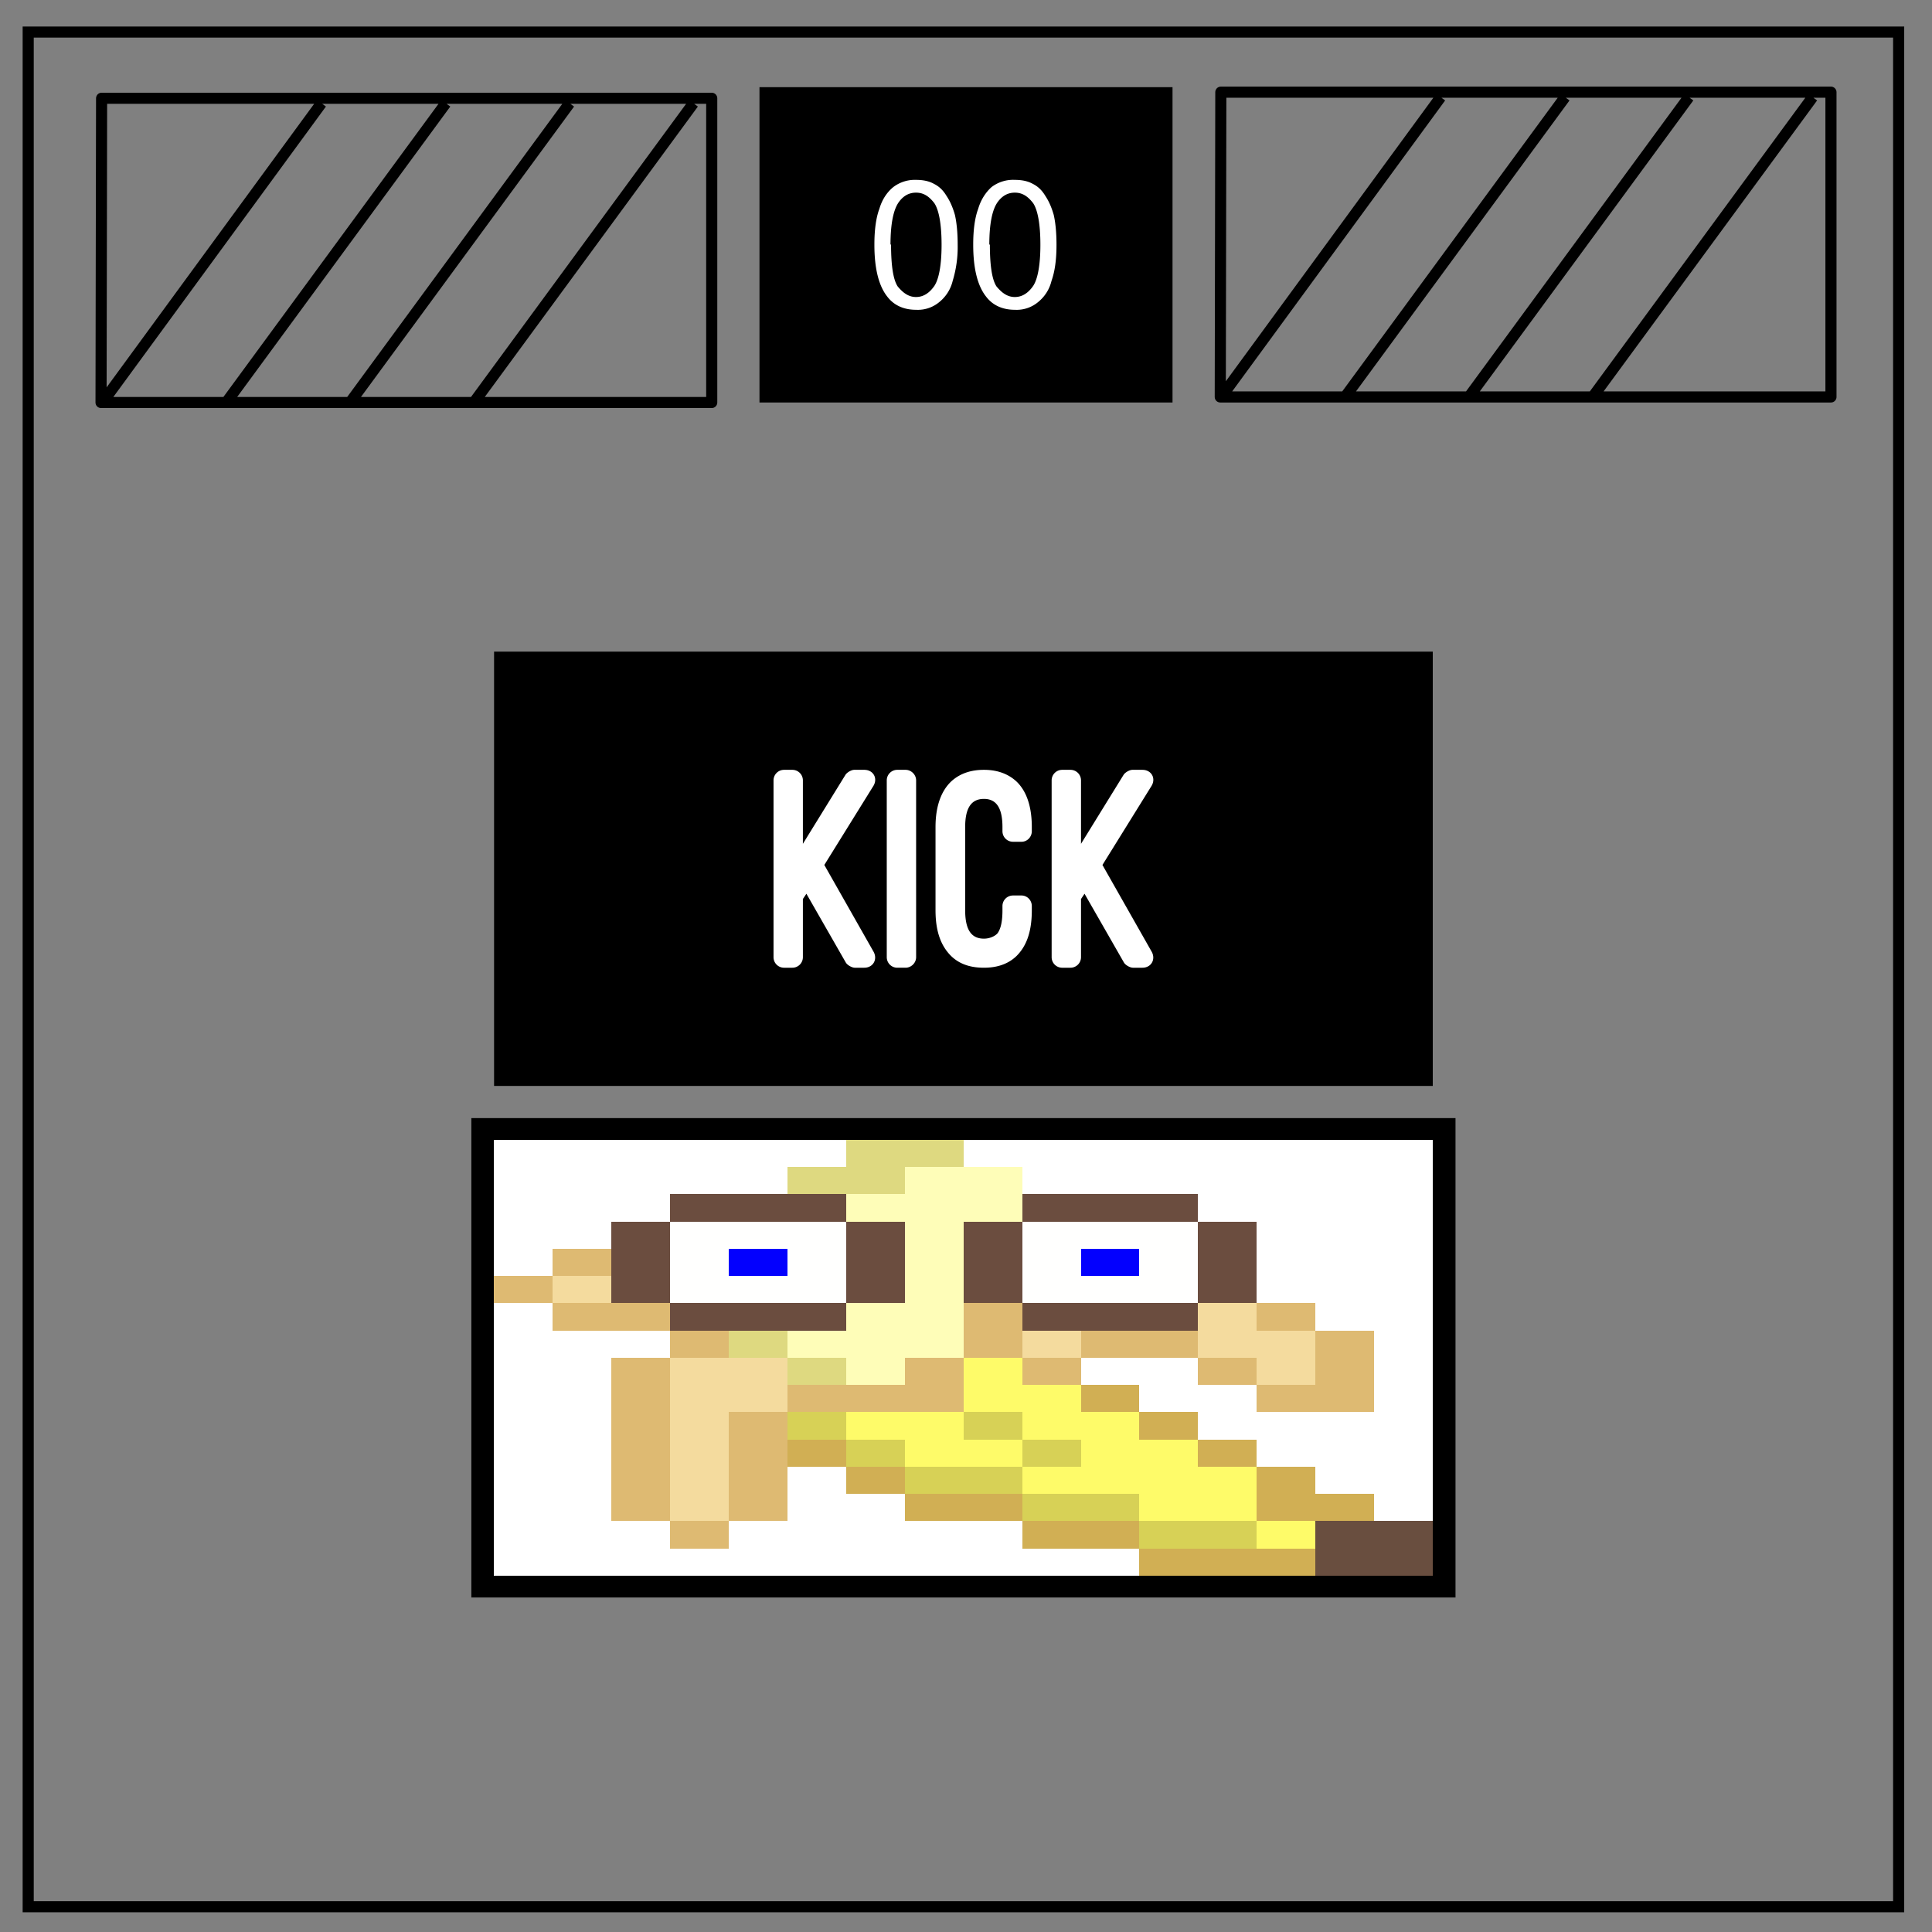 <svg xmlns="http://www.w3.org/2000/svg" fill="none" viewBox="0 0 348 348"><rect x="0" y="0" width="348" height="348" fill="#808080" stroke="none"/><path stroke="#000" stroke-width="2" d="M5.079 5.776h336.913v337.67H5.08z"/><path fill="#000" d="M136.8 15.7h74.4v56.8h-74.4z"/><path fill="#fff" d="M157.5 44c0-2.6.3-4.8.9-6.4.5-1.7 1.4-3 2.5-3.9a6.4 6.4 0 0 1 4.1-1.3c1.2 0 2.3.2 3.2.7 1 .5 1.7 1.2 2.3 2.2.6.9 1.1 2 1.5 3.4.3 1.3.5 3.1.5 5.4a21 21 0 0 1-.9 6.5 7 7 0 0 1-2.4 3.8 6 6 0 0 1-4.2 1.4c-2.2 0-4-.8-5.2-2.4-1.5-1.9-2.3-5-2.3-9.3zm3 0c0 3.9.4 6.4 1.2 7.6 1 1.2 2 1.9 3.3 1.9 1.3 0 2.4-.7 3.3-2 .8-1.2 1.3-3.7 1.3-7.4 0-3.8-.5-6.3-1.3-7.5-1-1.3-2-1.9-3.3-1.9-1.3 0-2.3.6-3.1 1.7-1 1.4-1.5 4-1.5 7.7zm14.8 0c0-2.6.3-4.8.9-6.4.5-1.7 1.4-3 2.4-3.9a6.4 6.4 0 0 1 4.2-1.3c1.2 0 2.3.2 3.2.7 1 .5 1.7 1.2 2.3 2.2.6.9 1.1 2 1.5 3.4.3 1.3.5 3.1.5 5.4 0 2.7-.3 4.8-.9 6.5a7 7 0 0 1-2.4 3.8 6 6 0 0 1-4.2 1.4c-2.2 0-4-.8-5.2-2.4-1.5-1.9-2.3-5-2.3-9.3zm3 0c0 3.9.4 6.4 1.2 7.6 1 1.2 2 1.9 3.3 1.9 1.3 0 2.4-.7 3.3-2 .8-1.2 1.3-3.7 1.3-7.4 0-3.8-.5-6.3-1.3-7.5-1-1.3-2-1.9-3.3-1.9-1.3 0-2.3.6-3.1 1.7-1 1.4-1.5 4-1.5 7.7z"/><path stroke="#000" stroke-linejoin="round" stroke-width="2" d="M18.3 17.7h109.9v54.8h-110zm0 55 39.6-54.1M40.6 72.7l39.7-54.1M62.9 72.7l39.7-54.1M85.2 72.7l39.7-54.1m95-2h109.9v54.9h-110zm0 55 39.6-54.1m-17.3 54.1 39.7-54.1m-17.4 54.1 39.7-54.1m-17.4 54.1 39.7-54.1"/><path style="fill:#000;fill-opacity:1;fill-rule:evenodd;stroke:none;stroke-width:1.298;stroke-linecap:round;stroke-linejoin:round;stroke-dashoffset:271;paint-order:stroke fill markers" d="M88.994 117.373h169.084v78.23H88.994z"/><g style="font-size:52.886px;line-height:1.25;font-family:'Ostrich Sans';-inkscape-font-specification:'Ostrich Sans';fill:#fff;stroke-width:1.322" aria-label="KICK"><path style="stroke-width:1.322" d="M144.619 151.992V140.57a1.896 1.896 0 0 0-1.904-1.904h-1.481a1.896 1.896 0 0 0-1.904 1.904v31.837c0 1.058.846 1.904 1.904 1.904h1.48a1.896 1.896 0 0 0 1.905-1.904v-10.471l.634-.952 7.087 12.375c.264.476 1.11.952 1.64.952h1.692c1.586 0 2.432-1.48 1.692-2.856L148.48 155.8l8.832-14.226c.846-1.375 0-2.909-1.64-2.909h-1.797c-.53 0-1.323.476-1.587.9zM165.015 140.57c0-1.059-.899-1.905-1.904-1.905h-1.48a1.896 1.896 0 0 0-1.904 1.904v31.837c0 1.058.846 1.904 1.903 1.904h1.481c1.005 0 1.904-.846 1.904-1.904zM168.509 163.945c0 4.178 1.163 6.61 2.803 8.25 1.745 1.692 3.913 2.115 5.923 2.115 1.904 0 4.125-.423 5.87-2.115 1.64-1.64 2.75-4.072 2.75-8.25v-.74c0-1.058-.846-1.905-1.85-1.905h-1.534a1.896 1.896 0 0 0-1.904 1.904v.74c0 1.905-.265 3.332-.9 4.179-.475.528-1.427.952-2.432.952-2.274 0-3.385-1.587-3.385-5.13v-14.967c0-3.543 1.164-5.077 3.385-5.077 2.168 0 3.332 1.534 3.332 5.077v.74c0 1.058.846 1.904 1.904 1.904h1.533c1.005 0 1.851-.846 1.851-1.904v-.74c0-4.02-1.11-6.664-2.803-8.25-1.745-1.587-3.86-2.063-5.817-2.063-2.01 0-4.125.476-5.87 2.063-1.693 1.586-2.856 4.23-2.856 8.25zM194.715 151.992V140.57a1.896 1.896 0 0 0-1.903-1.904h-1.481a1.896 1.896 0 0 0-1.904 1.904v31.837c0 1.058.846 1.904 1.904 1.904h1.48a1.896 1.896 0 0 0 1.904-1.904v-10.471l.635-.952 7.087 12.375c.264.476 1.11.952 1.64.952h1.692c1.586 0 2.432-1.48 1.692-2.856l-8.885-15.654 8.832-14.226c.846-1.375 0-2.909-1.64-2.909h-1.798c-.528 0-1.322.476-1.586.9z"/></g><path style="fill:#000;fill-opacity:1;fill-rule:evenodd;stroke:none;stroke-width:1.397;stroke-linecap:round;stroke-linejoin:round;stroke-dashoffset:271;paint-order:stroke fill markers" d="M84.9 201.398h177.272v86.348H84.9z"/><g style="shape-rendering:crispEdges"><path stroke="#fff" d="M0 0h12m4 0h16M0 1h12m4 0h16M0 2h10m8 0h14M0 3h10m8 0h14M0 4h6m18 0h8M0 5h6m18 0h8M0 6h4m22 0h6M0 7h4m22 0h6M0 8h2m24 0h6M0 9h2m24 0h6m-6 1h6m-6 1h6M0 12h2m26 0h4M0 13h2m26 0h4M0 14h6m24 0h2M0 15h6m24 0h2M0 16h4m16 0h4m6 0h2M0 17h4m16 0h4m6 0h2M0 18h4m18 0h4m4 0h2M0 19h4m18 0h4m4 0h2M0 20h4m20 0h8M0 21h4m20 0h8M0 22h4m22 0h6M0 23h4m22 0h6M0 24h4m6 0h2m16 0h4M0 25h4m6 0h2m16 0h4M0 26h4m6 0h4m16 0h2M0 27h4m6 0h4m16 0h2M0 28h6m2 0h10M0 29h6m2 0h10M0 30h22M0 31h22" transform="matrix(5.284 0 0 2.454 88.994 206.53)"/><path stroke="#ded980" d="M12 0h4m-4 1h4m-6 1h4m-4 1h4M8 14h2m-2 1h2m0 1h2m-2 1h2" transform="matrix(5.284 0 0 2.454 88.994 206.53)"/><path stroke="#fefdb8" d="M14 2h4m-4 1h4m-6 1h6m-6 1h6m-4 1h2m-2 1h2m-2 1h2m-2 1h2m-2 1h2m-2 1h2m-4 1h4m-4 1h4m-6 1h6m-6 1h6m-4 1h2m-2 1h2" transform="matrix(5.284 0 0 2.454 88.994 206.53)"/><path stroke="#6b4d3f" d="M6 4h6m6 0h6M6 5h6m6 0h6M4 6h2m6 0h2m2 0h2m6 0h2M4 7h2m6 0h2m2 0h2m6 0h2M4 8h2m6 0h2m2 0h2m6 0h2M4 9h2m6 0h2m2 0h2m6 0h2M4 10h2m6 0h2m2 0h2m6 0h2M4 11h2m6 0h2m2 0h2m6 0h2M6 12h6m6 0h6M6 13h6m6 0h6" transform="matrix(5.284 0 0 2.454 88.994 206.53)"/><path stroke="#fffffe" d="M6 6h6m6 0h6M6 7h6m6 0h6M6 8h2m2 0h2m6 0h2m2 0h2M6 9h2m2 0h2m6 0h2m2 0h2M6 10h6m6 0h6M6 11h6m6 0h6" transform="matrix(5.284 0 0 2.454 88.994 206.53)"/><path stroke="#deba72" d="M2 8h2M2 9h2m-4 1h2m-2 1h2m0 1h4m10 0h2m8 0h2M2 13h4m10 0h2m8 0h2M6 14h2m8 0h2m2 0h4m4 0h2M6 15h2m8 0h2m2 0h4m4 0h2M4 16h2m8 0h2m2 0h2m4 0h2m2 0h2M4 17h2m8 0h2m2 0h2m4 0h2m2 0h2M4 18h2m4 0h6m10 0h4M4 19h2m4 0h6m10 0h4M4 20h2m2 0h2m-6 1h2m2 0h2m-6 1h2m2 0h2m-6 1h2m2 0h2m-6 1h2m2 0h2m-6 1h2m2 0h2m-6 1h2m2 0h2m-6 1h2m2 0h2m-4 1h2m-2 1h2" transform="matrix(5.284 0 0 2.454 88.994 206.53)"/><path stroke="#0300fe" d="M8 8h2m10 0h2M8 9h2m10 0h2" transform="matrix(5.284 0 0 2.454 88.994 206.53)"/><path stroke="#f4db9e" d="M2 10h2m-2 1h2m20 1h2m-2 1h2m-8 1h2m4 0h4m-10 1h2m4 0h4M6 16h4m16 0h2M6 17h4m16 0h2M6 18h4m-4 1h4m-4 1h2m-2 1h2m-2 1h2m-2 1h2m-2 1h2m-2 1h2m-2 1h2m-2 1h2" transform="matrix(5.284 0 0 2.454 88.994 206.53)"/><path stroke="#fefb69" d="M16 16h2m-2 1h2m-2 1h4m-4 1h4m-8 1h4m2 0h4m-10 1h4m2 0h4m-8 1h4m2 0h4m-10 1h4m2 0h4m-6 1h8m-8 1h8m-4 1h4m-4 1h4m0 1h2m-2 1h2" transform="matrix(5.284 0 0 2.454 88.994 206.53)"/><path stroke="#d1af54" d="M20 18h2m-2 1h2m0 1h2m-2 1h2m-14 1h2m12 0h2m-16 1h2m12 0h2m-14 1h2m12 0h2m-16 1h2m12 0h2m-14 1h4m8 0h4m-16 1h4m8 0h4m-12 1h4m-4 1h4m0 1h6m-6 1h6" transform="matrix(5.284 0 0 2.454 88.994 206.53)"/><path stroke="#d7d156" d="M10 20h2m4 0h2m-8 1h2m4 0h2m-6 1h2m4 0h2m-8 1h2m4 0h2m-6 1h4m-4 1h4m0 1h4m-4 1h4m0 1h4m-4 1h4" transform="matrix(5.284 0 0 2.454 88.994 206.53)"/><path stroke="#694e3f" d="M28 28h4m-4 1h4m-4 1h4m-4 1h4" transform="matrix(5.284 0 0 2.454 88.994 206.53)"/></g></svg>